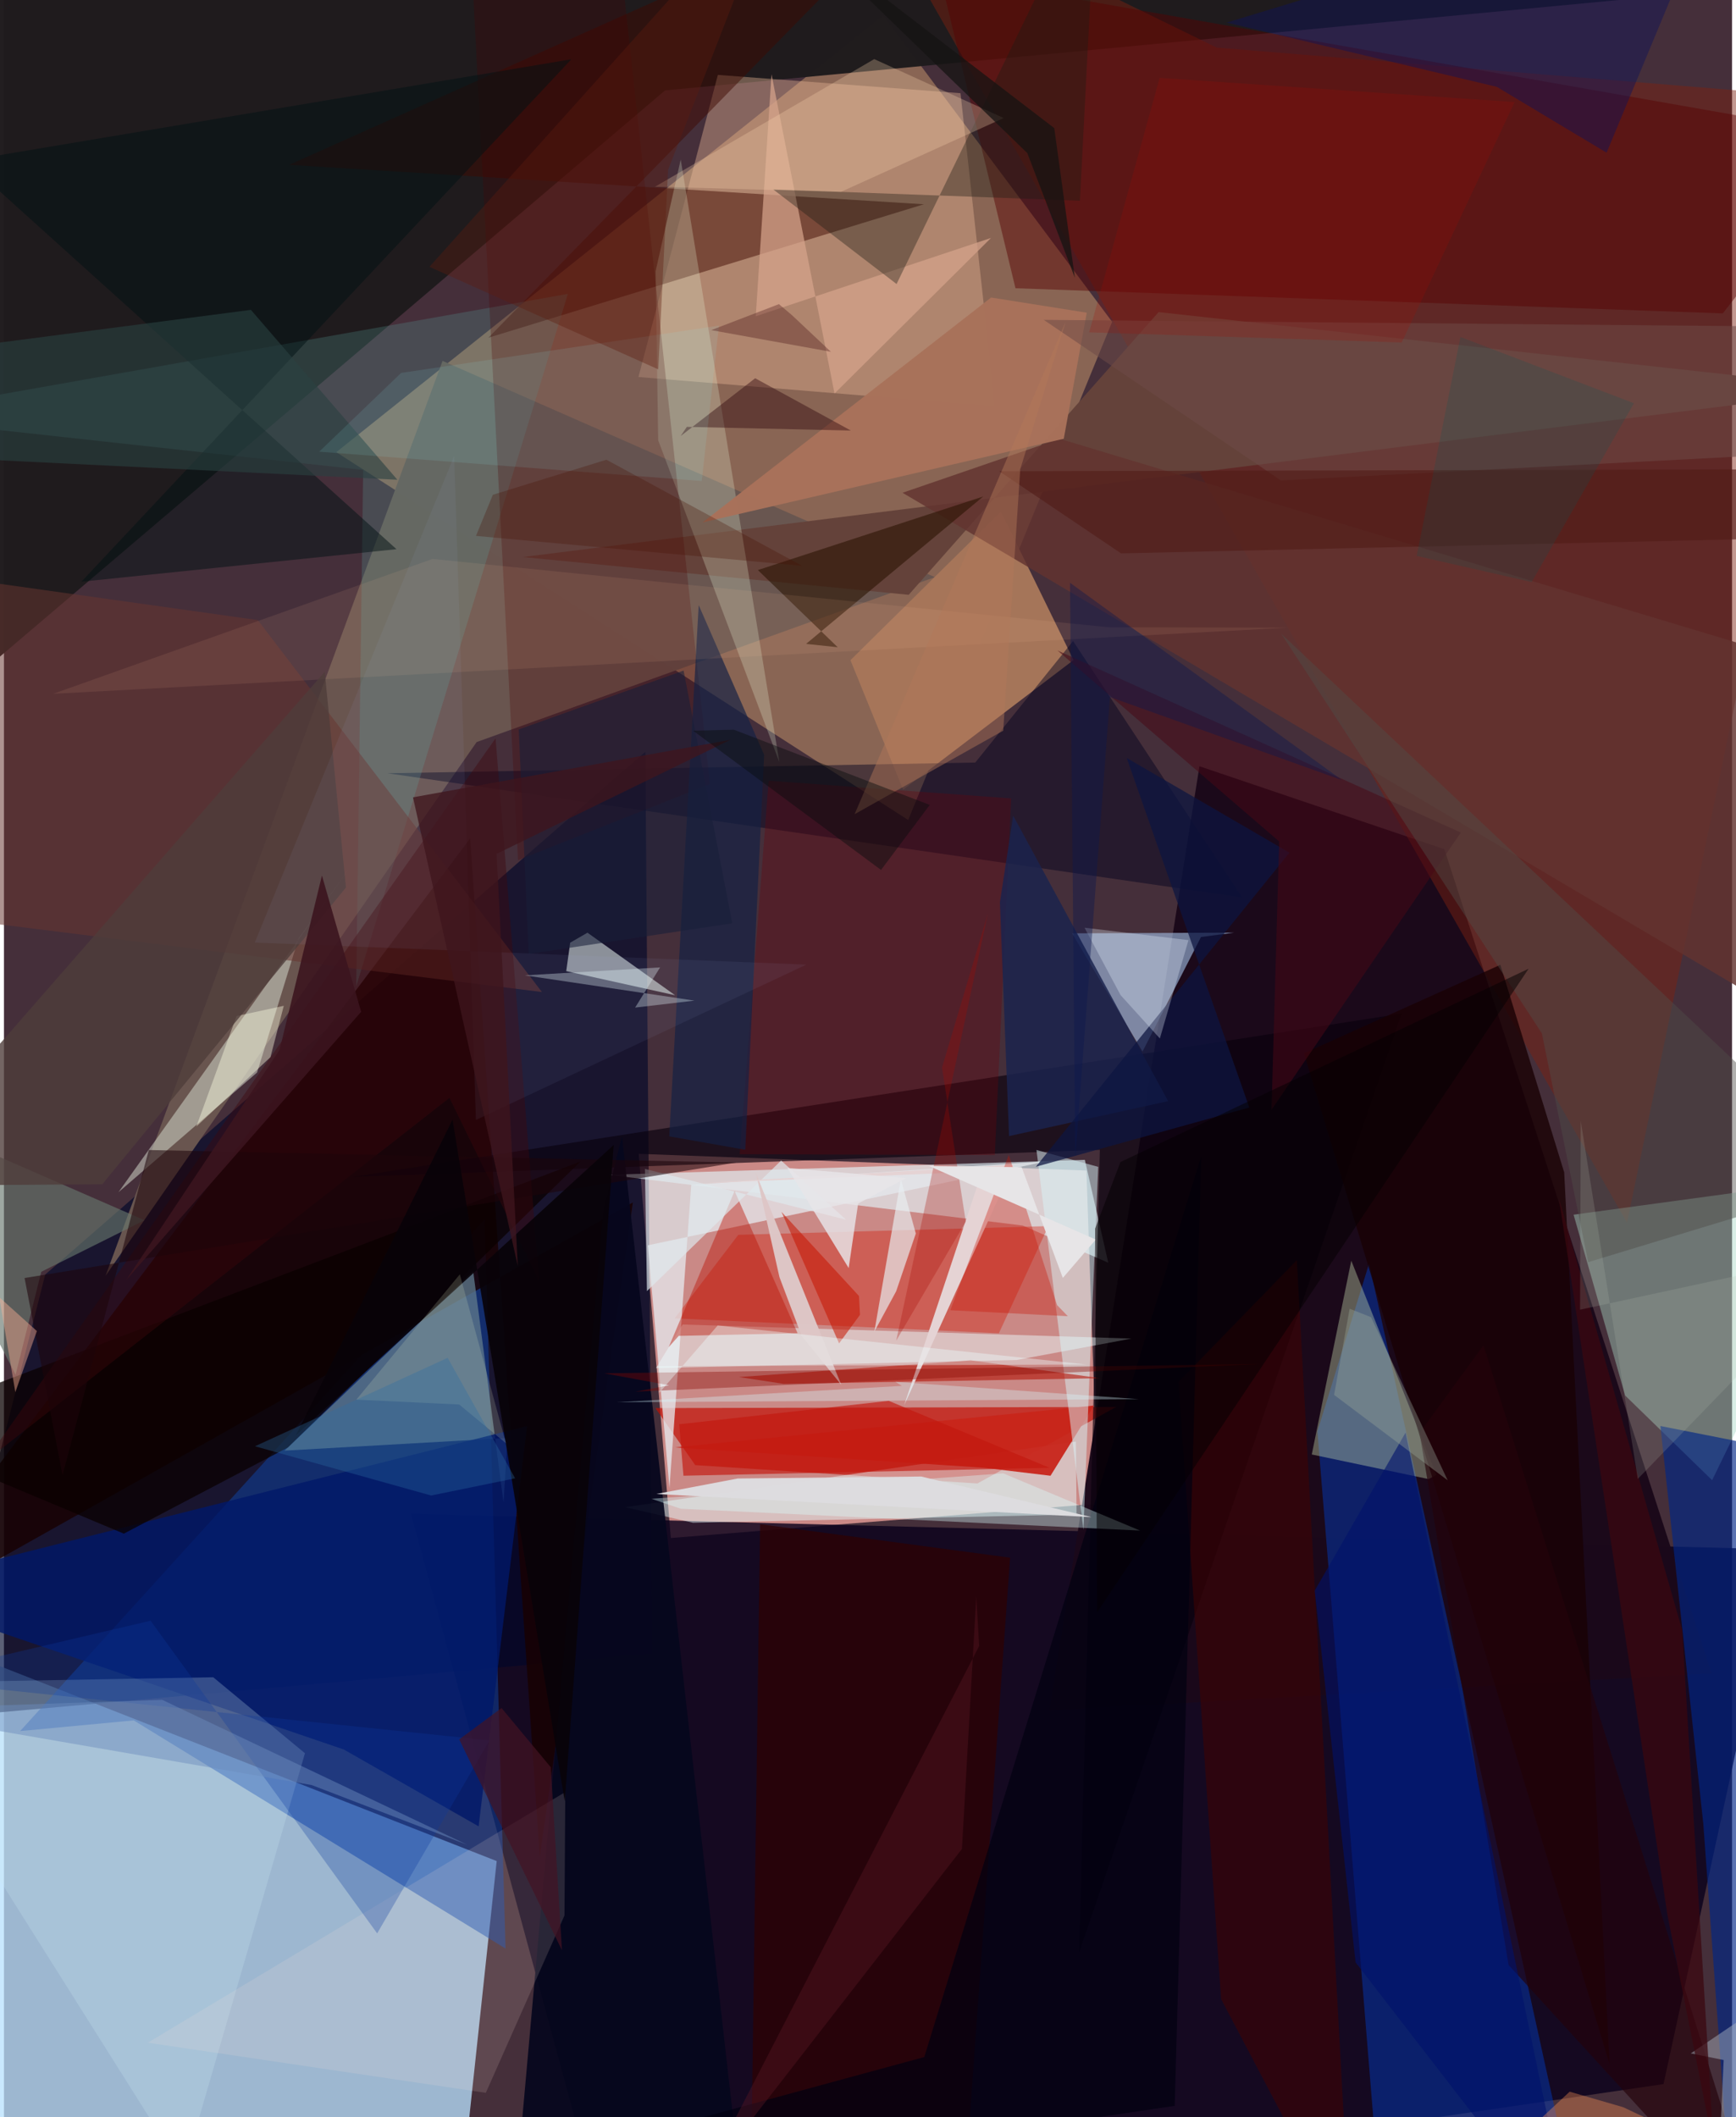 <svg xmlns="http://www.w3.org/2000/svg" width="228" height="278" viewBox="0 0 836 1024"><path fill="#452f3a" d="M0 0h836v1024H0z"/><path fill="#b8e0fd" fill-opacity=".765" d="M-62 782.306V1086h280.495l19.88-185.866z"/><path fill="#ffada4" fill-opacity=".718" d="M307.075 558.067l216.594 8.083 5.555 161.116-206.611 16.62z"/><path fill="#fbbf81" fill-opacity=".376" d="M425.35 7.413L160.771 218.69 437.44 396.607l98.665-240.955z"/><path fill="#0b001b" fill-opacity=".812" d="M196.916 732.158l95.052 350.695 510.885-74.846 56.216-258.63z"/><path fill="#1b091a" fill-opacity=".98" d="M578.34 370.608l118.482 40.126 129.267 398.6-320.362 18z"/><path fill="#00072a" fill-opacity=".639" d="M19.962 616.447L-34.496 831.1l348.228-31.297-3.453-436.173z"/><path fill="#0e46ad" fill-opacity=".486" d="M242.652 942.456L62.79 832.086 7.843 837.26l224.749-247.547z"/><path fill="#1f1b1d" fill-opacity=".984" d="M-57.618 364.952L319.84 43.72 852.797-6.79-55.464-62z"/><path fill="#0337ad" fill-opacity=".525" d="M635.413 692.298l25.018-81.249 94.852 431.776-90.876 5.558z"/><path fill="#695650" fill-opacity=".992" d="M49.156 617.06l179.513-258.154 221.684-79.767-238.167-104.587z"/><path fill="#7c2210" fill-opacity=".467" d="M898 48.62L586.666 23.017 412.775-62l372.41 653.413z"/><path fill="#c10f04" fill-opacity=".69" d="M334.432 708.625l-19.287-27.576 222.955-.573-67.188 37.037z"/><path fill="#a5d8c5" fill-opacity=".424" d="M898 568.65l-71.634 147.28-42.074-40.967-24.95-87.455z"/><path fill="#e7b595" fill-opacity=".404" d="M479.434 196.584L306.947 182.35l38.418-146.12 117.382 8.843z"/><path fill="#e4fafe" fill-opacity=".608" d="M534.229 610.728l-41.401-17.989-200.256-24.523 230.322-7.237z"/><path fill="#a2c0e5" fill-opacity=".612" d="M550.8 508.596l-34.084-57.177 78.395-.336-16.026 2.124z"/><path fill="#180000" fill-opacity=".812" d="M304.246 581.577L-62 787.573 225.54 405.52l33.67 492.523z"/><path fill="#a6765a" fill-opacity=".996" d="M517.427 319.25l-82.433 62.71-25.484-62.663 72.79-71.855z"/><path fill="#bccea7" fill-opacity=".416" d="M692.996 713.387l-3.803 1.988-56.512-11.894 19.114-93.749z"/><path fill="#5f798a" fill-opacity=".773" d="M135.74 701.62L227 614.756l14.687 111.99 1.915-31.245z"/><path fill="#3e0901" fill-opacity=".482" d="M234.338 163.349L454.904-62 137.96 79.738l307.074 19.057z"/><path fill="#64423a" d="M898 188.195L558.575 150.96 437.692 287.692l-186.671-18.27z"/><path fill="#d7ddd0" fill-opacity=".51" d="M55.392 576.64l67.06-57.9 20.055-64.894 24.45-33.638z"/><path fill="#e5fafd" fill-opacity=".475" d="M300.475 728.966l218.077-31.746.345 35.297L333.31 736.5z"/><path fill="#e9f5f1" fill-opacity=".549" d="M272.013 469.697l1.91-13.753 8.363-4.833 42.382 30.25z"/><path fill="#580000" fill-opacity=".451" d="M452.693-12.09l36.65 151.506 342.189 12.161L898 66.3z"/><path fill="#d41502" fill-opacity=".357" d="M355.248 597.238l150.021-4.217-23.957 51.834-156.858-7.21z"/><path fill="#e4e9ec" fill-opacity=".765" d="M321.953 719.7l-10.465-117.403 192.991-40.64-171.997 11.385z"/><path fill="#002687" fill-opacity=".647" d="M834.565 1053.417l60.692-345.167-93.914-18.536 20.75 192.36z"/><path fill="#08000d" fill-opacity=".639" d="M676.083 490.25l-507.286 78.952 361.367-13.076-9.975 388.001z"/><path fill="#00001e" fill-opacity=".451" d="M469.894 368.817l-284.276 5.186 413.406 60.07-81.813-124.035z"/><path fill="#001869" fill-opacity=".804" d="M164.383 846.163L-62 768.937l315.065-79.185-23.428 193.592z"/><path fill="#ebfdff" fill-opacity=".475" d="M315.44 661.678l174.487-3.892 55.511-10.362-217.118-6.8z"/><path fill="#5ba4a0" fill-opacity=".239" d="M272.807 142.138L170.41 477.03l3.362-249.754L-62 201.474z"/><path fill="#2f0100" fill-opacity=".69" d="M462.816 1086h-101.89l4.881-348.799 120.934 16.192z"/><path fill="#e9f9da" fill-opacity=".255" d="M315.244 131.22l1.248 81.718 58.614 155.646-47.707-291.428z"/><path fill="#c9e6f4" fill-opacity=".243" d="M86.841 1050.376l58.764-202.39-44.358-36.753L-62 814.155z"/><path fill="#c8251b" fill-opacity=".945" d="M473.823 709.876l-149.315-9.802 202.815-20.257-21.028 33.954z"/><path fill="#d9f5f9" fill-opacity=".49" d="M529.374 564.371l-4.336 103.725-2.807 71.84-22.734-183.74z"/><path fill="#4d0302" fill-opacity=".255" d="M248.686 416.055l92.853-36.848L299.312-9.479 223.976-62z"/><path fill="#68362f" fill-opacity=".533" d="M260.247 479.809l-305.023-38.016L-62 273.944l184.827 25.98z"/><path fill="#633330" fill-opacity=".824" d="M883.142 503.458l6.57-177.192-379.045-114.038-75.957 26.108z"/><path fill="#190003" fill-opacity=".788" d="M776.733 998.232L628.92 509.462l94.989-42.823 30.892 100.394z"/><path fill="#001113" fill-opacity=".486" d="M189.9 265.623L37.465 281.35l237.05-252.695-292.93 49.122z"/><path fill="#d7a38b" fill-opacity=".718" d="M477.51 115.092l-75.706 75.243-30.482-154.389-7.62 117.033z"/><path fill="#420200" fill-opacity=".533" d="M588.81 966.857L568.25 668.39l57.22-58.905L651.526 1086z"/><path fill="#b20e03" fill-opacity=".573" d="M377.257 669.33l-21.694-3.299 112.162-8.1 62.613 8.661z"/><path fill="#6b0007" fill-opacity=".31" d="M479.354 558.698l7.905-172.53-117.312-8.55-14.019 180.64z"/><path fill="#142144" fill-opacity=".678" d="M367.76 365.105l-31.664-72.426-14.238 256.944 36.771 6.48z"/><path fill="#1b234e" fill-opacity=".839" d="M563.198 532.582l-74.97-138.069-6.407 41.872 4.41 113.11z"/><path fill="#1d1d14" fill-opacity=".373" d="M520.525 97.077l-148.39-5.475 59.686 45.764L528.728-62z"/><path fill="#ba1104" fill-opacity=".427" d="M326.431 646.119l-4.832 5.426 31.865-75.48 30.473 68.767z"/><path fill="#0a0000" fill-opacity=".749" d="M-62 691.524l119.989 50.248 79.4-41.709L278.891 561.8z"/><path fill="#06071d" fill-opacity=".933" d="M249.413 1039.645l40.504-454.044 9.071-35.92L359.753 1086z"/><path fill="#66756c" fill-opacity=".639" d="M18.052 615.12L5.63 664.925-62 533.465l130.025 56.728z"/><path fill="#ffe6d9" fill-opacity=".141" d="M271.166 926.45l-38.053 85.778-163.526-24.243 201.965-121.24z"/><path fill="#0f1258" fill-opacity=".455" d="M775.31 73.852L831.8-62 591.516 10.921l130.722 31.098z"/><path fill="#e8eef1" fill-opacity=".667" d="M433.883 570.314l7.246 26.296-9.499 27.921-10.573 19.564z"/><path fill="#281300" fill-opacity=".573" d="M364.721 275.72l38.622 37.327-15.29-1.623 85.709-71.303z"/><path fill="#24020a" fill-opacity=".651" d="M715.76 650.638L851.942 1086 727.91 950.41l-43.095-257.37z"/><path fill="#dfe9ed" fill-opacity=".682" d="M375.98 561.309l-64.92 63.165-.974-59.107 97.271 24.546z"/><path fill="#ddc6c6" fill-opacity=".988" d="M375.166 617.716l-11.386-50.34 41.285 102.404-19.158-23.618z"/><path fill="#40060b" fill-opacity=".4" d="M258.94 619.78l-21.106-262.673L-9.172 706.939l224.695-175.923z"/><path fill="#a8715a" fill-opacity=".98" d="M512.708 212.202l11.12-60.959-46.277-7.339-139.564 108.77z"/><path fill="#000010" fill-opacity=".686" d="M566.372 1018.518L110.522 1086l334.703-91.076 134.03-435.94z"/><path fill="#0d1541" fill-opacity=".733" d="M602.466 535.659l-103.271 28.658 122.68-151.902-78.727-45.82z"/><path fill="#e5d3d4" d="M473.2 566.604l-37.719 113.1 53.041-116.374-154.362 9.13z"/><path fill="#fdd9af" fill-opacity=".275" d="M314.992 90.3l89.905 2.507 78.729-35.713-62.615-28.502z"/><path fill="#c71100" fill-opacity=".341" d="M509.475 631.244l-23.376-72.677-28.278 75.133 56.85 2.902z"/><path fill="#480916" fill-opacity=".537" d="M704.782 402.674L613.21 536.73l3.705-129.746-107.248-92.372z"/><path fill="#0d399e" fill-opacity=".286" d="M-49.633 812.174l284.52 29.624-54.342 93.314L70.932 783.885z"/><path fill="#4f4c49" fill-opacity=".447" d="M898 570.514L617.885 306.48l126.121 193.34 22.405 110.648z"/><path fill="#d9ffff" fill-opacity=".369" d="M327.444 729.735l222.164 10.548-66.197-27.675-170.16 12.301z"/><path fill="#1e050a" fill-opacity=".561" d="M28.334 713.5L9.97 618.13l344.26-55.84-284.168-6.066z"/><path fill="#6d4b47" fill-opacity=".541" d="M617.758 232.358L898 217.762l-22.034-59.702-372.964-3.358z"/><path fill="#ffc696" fill-opacity=".094" d="M23.799 335.566l597.292-31.979-86.715-.21-327.05-33.023z"/><path fill="#a9b5c1" fill-opacity=".467" d="M816.025 993.154L898 937.69l-68.844 118.54 2.801-59.866z"/><path fill="#2a4041" fill-opacity=".608" d="M-62 219.714v-46.225l181.47-23.624 70.857 82.17z"/><path fill="#c2180e" fill-opacity=".659" d="M328.725 713.758l-2.049-24.893 101.33-11.331 77.834 32.39z"/><path fill="#ffffe2" fill-opacity=".408" d="M93.052 544.887l19.479-53.457 22.836-4.95-6.428 24.814z"/><path fill="#e8fdfc" fill-opacity=".333" d="M251.996 471.742l65.423-3.834-12.075 19.424 28.7-3.366z"/><path fill="#2c040a" fill-opacity=".42" d="M363.41 182.945l-36.027 27.943 2.985-4.423 79.32 1.775z"/><path fill="#a60d00" fill-opacity=".208" d="M559.094 37.666l171.711 11.7-54.603 116.289-151.207-4.918z"/><path fill="#a70802" fill-opacity=".282" d="M465.298 590.882l-33.642 57.52 44.338-206.58-22.19 74.542z"/><path fill="#8ef1fc" fill-opacity=".11" d="M152.494 218.472l39.636-38.107 153.764-22.857-8.318 75.128z"/><path fill="#080308" fill-opacity=".906" d="M141.178 694.235l75.827-152.667 54.287 329.706 23.704-317.498z"/><path fill="#181f3a" fill-opacity=".565" d="M352.344 446.576l-98.478 14.805-4.827-108.58 79.75-28.473z"/><path fill="#3a070f" fill-opacity=".745" d="M804.798 926.476l22.34 112.468-15.283-250.58-59.578-208.555z"/><path fill="#e7e5e7" d="M447.657 564.026l80.535 35.513-15.944 18.55-19.918-53.573z"/><path fill="#441323" fill-opacity=".698" d="M220.239 841.292l20.468-15.18 23.826 28.635 5.41 88.52z"/><path fill="#511b16" fill-opacity=".6" d="M898 226.884v32.627l-357.578 8.132-58.915-39.716z"/><path fill="#00126b" fill-opacity=".6" d="M634.102 769.37l43.96-76.446L759.64 1086 653.877 949.135z"/><path fill="#4f3d3a" fill-opacity=".792" d="M155.182 324.941l10.264 104.33L47.573 572.768-62 573.575z"/><path fill="#f8ac91" fill-opacity=".447" d="M15.927 643.783L-62 573.691l59.86 54.554 7.648 45.092z"/><path fill="#ff9655" fill-opacity=".365" d="M757.451 1011.672l25.89 7.508L898 1073.442 677.604 1086z"/><path fill="#e8f4fe" fill-opacity=".306" d="M540.172 481.28l-17.428-32.578 50.294 6.005-13.847 47.569z"/><path fill="#5a1825" fill-opacity=".392" d="M471.784 796.079l-134.57 260.654L463.449 894.27l6.929-122.12z"/><path fill="#e8f3c4" fill-opacity=".176" d="M242.86 698.063l-22.619-18.747-49.774-2.348 50.072-60.619z"/><path fill="#880700" fill-opacity=".373" d="M321.786 670.018l-31.438-5.785 316.914-4.503-301.824 13.373z"/><path fill="#050003" fill-opacity=".525" d="M527.86 594.256l.981 185.535 208.74-311.25-197.467 93.503z"/><path fill="#a6bdf7" fill-opacity=".067" d="M388.192 466.549L121.343 455.87l96.436-235.24 10.548 321.039z"/><path fill="#b3c1b0" fill-opacity=".184" d="M790.4 715.294L898 604.19l-135.534 29.264.33-91.3z"/><path fill="#6c8cbc" fill-opacity=".467" d="M148.918 863.377l75.176 28.859L76.555 822.15-62 826.875z"/><path fill="#e7e5e8" fill-opacity=".816" d="M413.232 582.097l23.216-12.296-57.466-4.912 29.666 48.422z"/><path fill="#d6f9ff" fill-opacity=".345" d="M548.93 676.713l-252.333 1.504 137.772-7.912-3.104-1.979z"/><path fill="#151312" fill-opacity=".737" d="M508.11 61.968l9.956 72.375-22.98-60.273L385.83-31.86z"/><path fill="#3b141e" fill-opacity=".898" d="M59.11 619.132l113.686-129.766-18.965-65.907-20.513 84.36z"/><path fill="#0c184f" fill-opacity=".4" d="M518.288 559.888l16.753-222.763L647.35 377.32l-131.629-95.455z"/><path fill="#9aa79b" fill-opacity=".365" d="M661.375 637.085l-10.371-4.103-7.526 41.677 54.953 41.308z"/><path fill="#dddcdf" fill-opacity=".98" d="M443.753 714.14l82.383 19.641-210.542-11.193 39.377-7.493z"/><path fill="#2d6ea6" fill-opacity=".329" d="M214.65 656.72l32.642 58.287-40.629 8.325-85.223-23.825z"/><path fill="#c71401" fill-opacity=".549" d="M414.124 635.937l-.485-9.11-37.483-40.667 27.855 63.595z"/><path fill="#490f03" fill-opacity=".286" d="M236.522 239.303l-8.17 19.89 157.8 14.49-94.699-51.33z"/><path fill="#045755" fill-opacity=".188" d="M704.6 162.984l-21.177 105.893 55.639 12.636 49.477-86.476z"/><path fill="#5f1b0f" fill-opacity=".376" d="M316.524 178.646l-110.696-49.58L377.3-62 321.28 82.201z"/><path fill="#b27858" fill-opacity=".455" d="M491.648 226.935l21.993-71.365L411.51 393.8l71.91-40.397z"/><path fill="#3e151d" fill-opacity=".773" d="M248.58 612.34l-50.702-226.701 153.508-27.802-113.067 55.137z"/><path fill="#070c0c" fill-opacity=".439" d="M333.385 353.414l19.673-.5 94.81 36.391-23.56 31.455z"/><path fill="#edffff" fill-opacity=".384" d="M345.294 641.072l-28.199 32.506-1.108-12.796 207.724-.83z"/><path fill="#471217" fill-opacity=".345" d="M400.045 170.153l-57.877-10.486 32.744-12.565 6.269 5.307z"/></svg>